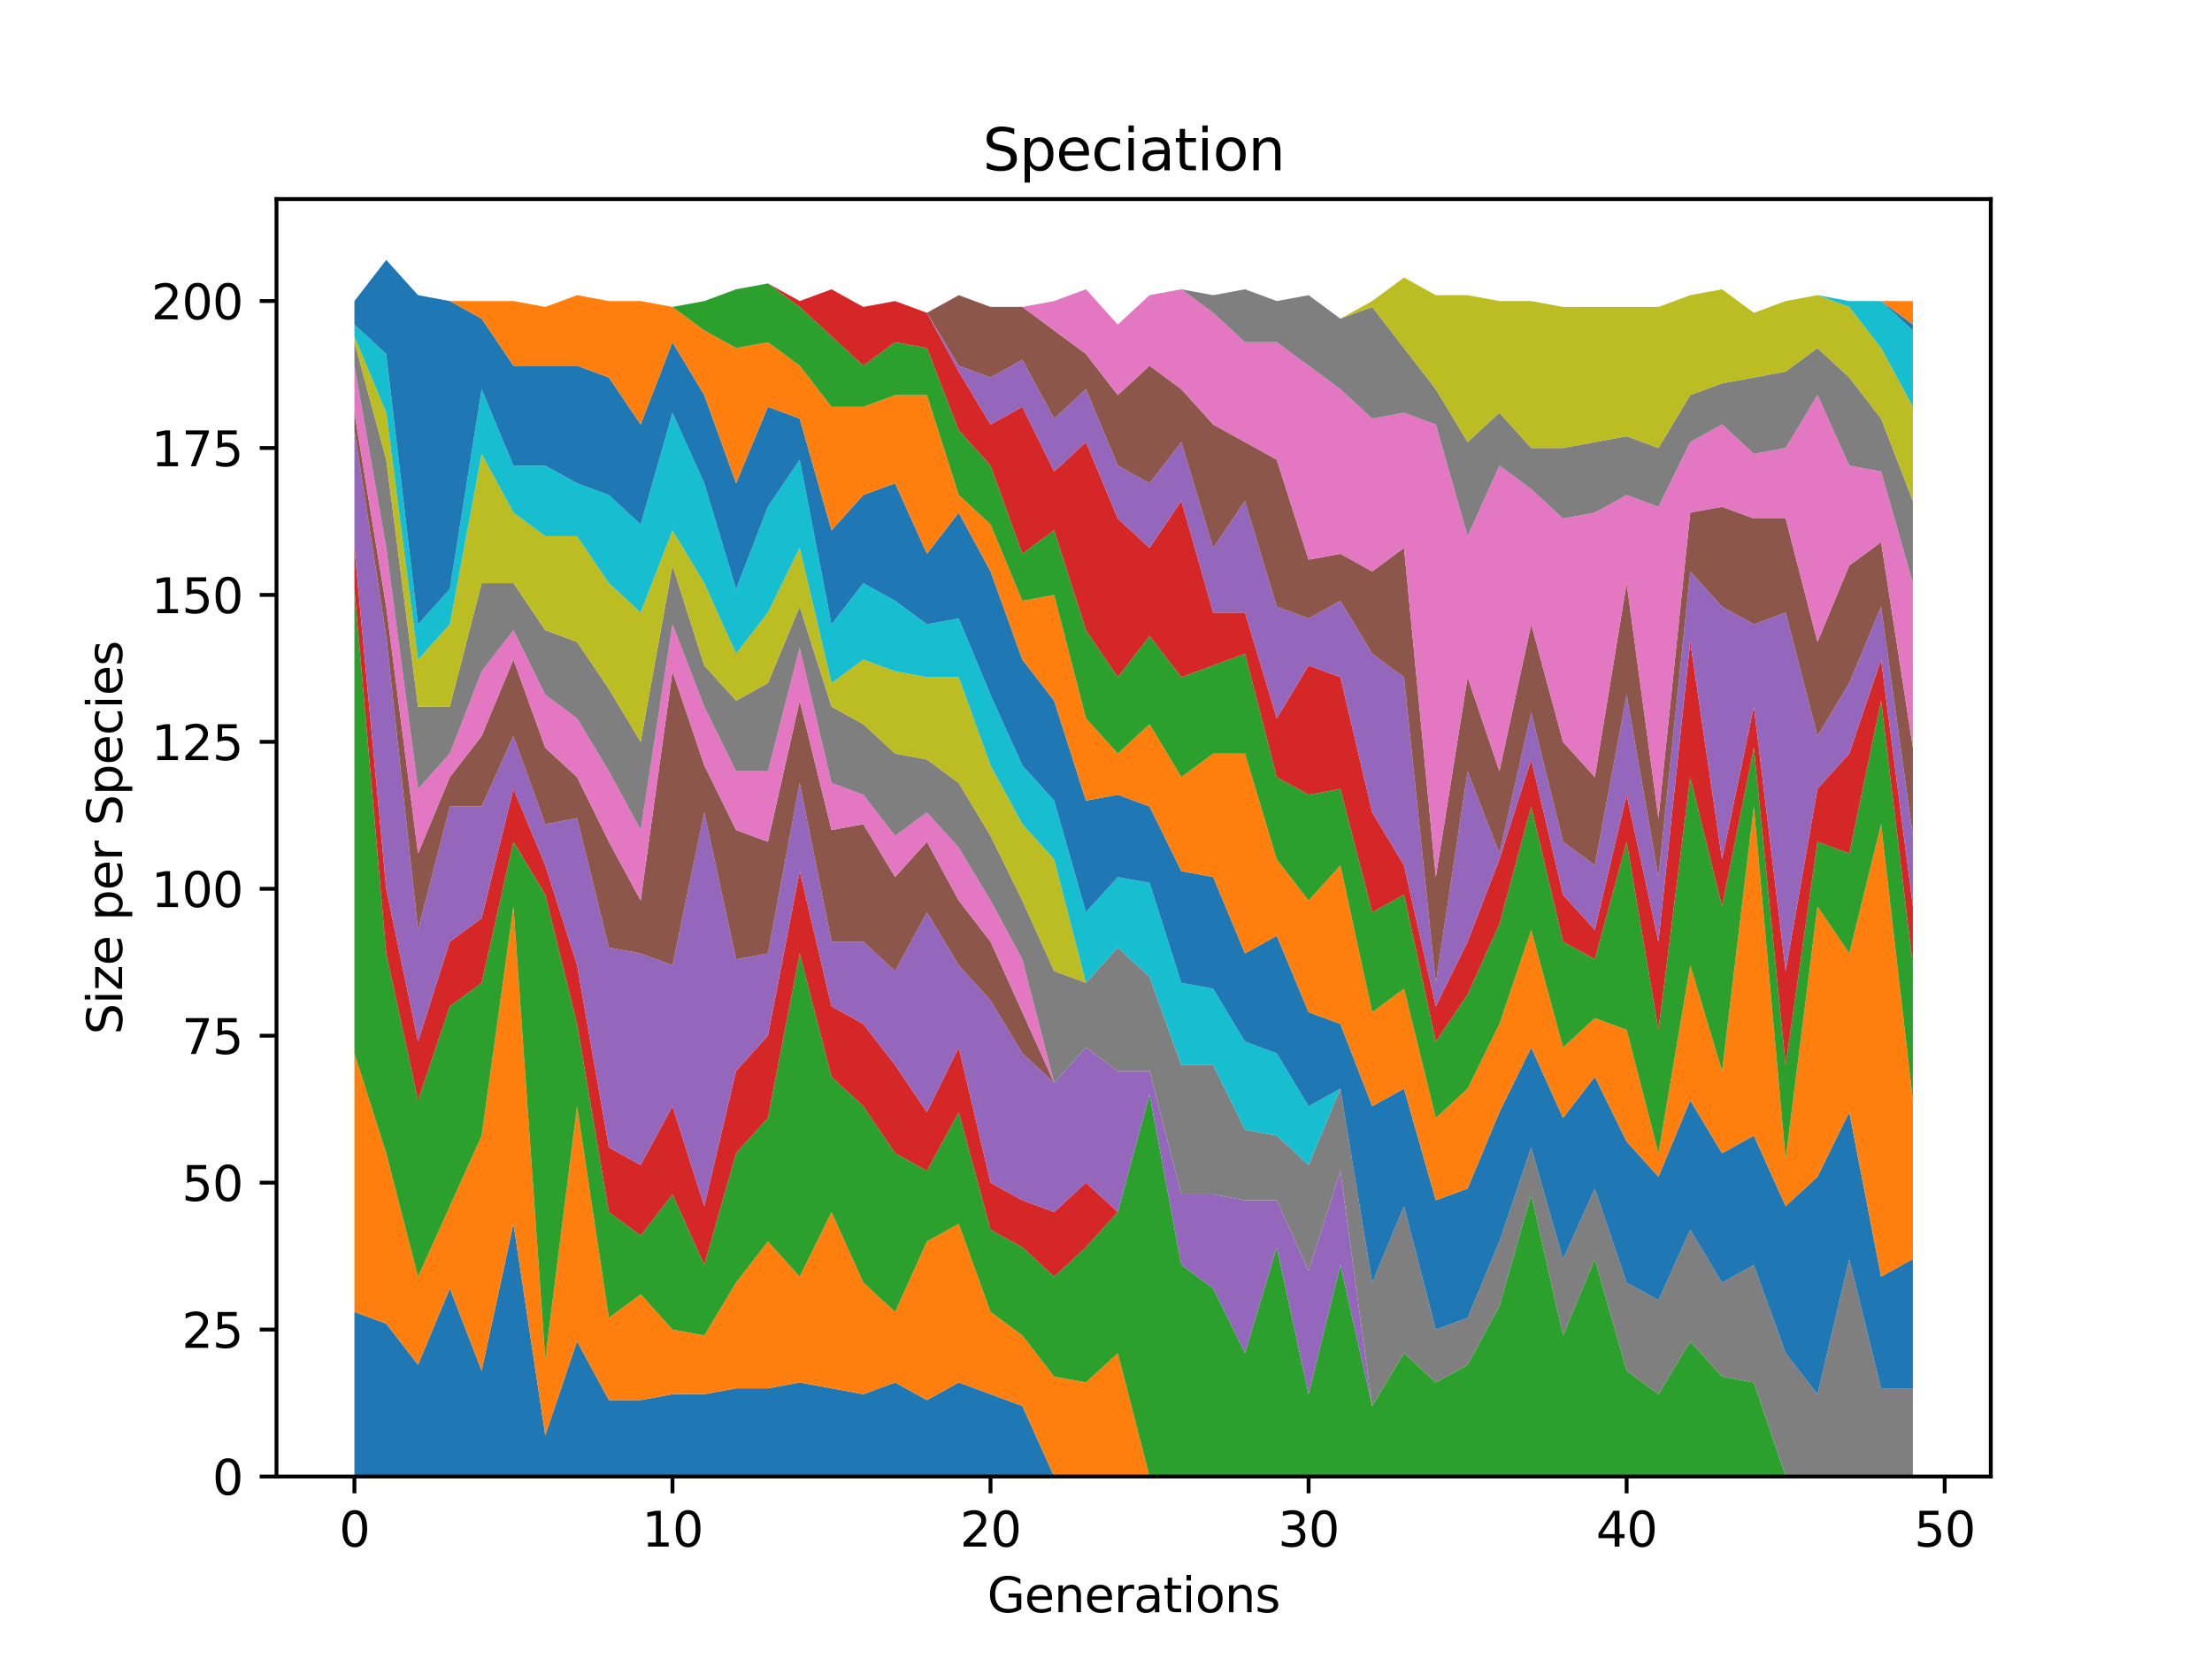 <?xml version="1.0" encoding="utf-8" standalone="no"?>
<!DOCTYPE svg PUBLIC "-//W3C//DTD SVG 1.1//EN"
  "http://www.w3.org/Graphics/SVG/1.1/DTD/svg11.dtd">
<svg xmlns:xlink="http://www.w3.org/1999/xlink" width="460.8pt" height="345.6pt" viewBox="0 0 460.8 345.6" xmlns="http://www.w3.org/2000/svg" version="1.1">
 <defs>
  <style type="text/css">*{stroke-linejoin: round; stroke-linecap: butt}</style>
 </defs>
 <g id="figure_1">
  <g id="patch_1">
   <path d="M 0 345.6 
L 460.8 345.6 
L 460.8 0 
L 0 0 
z
" style="fill: #ffffff"/>
  </g>
  <g id="axes_1">
   <g id="patch_2">
    <path d="M 57.6 307.584 
L 414.72 307.584 
L 414.72 41.472 
L 57.6 41.472 
z
" style="fill: #ffffff"/>
   </g>
   <g id="PolyCollection_1">
    <path d="M 73.833 273.302 
L 73.833 307.584 
L 80.458 307.584 
L 87.084 307.584 
L 93.71 307.584 
L 100.335 307.584 
L 106.961 307.584 
L 113.586 307.584 
L 120.212 307.584 
L 126.838 307.584 
L 133.463 307.584 
L 140.089 307.584 
L 146.714 307.584 
L 153.34 307.584 
L 159.966 307.584 
L 166.591 307.584 
L 173.217 307.584 
L 179.842 307.584 
L 186.468 307.584 
L 193.094 307.584 
L 199.719 307.584 
L 206.345 307.584 
L 212.97 307.584 
L 219.596 307.584 
L 226.222 307.584 
L 232.847 307.584 
L 239.473 307.584 
L 246.098 307.584 
L 252.724 307.584 
L 259.35 307.584 
L 265.975 307.584 
L 272.601 307.584 
L 279.226 307.584 
L 285.852 307.584 
L 292.478 307.584 
L 299.103 307.584 
L 305.729 307.584 
L 312.354 307.584 
L 318.98 307.584 
L 325.606 307.584 
L 332.231 307.584 
L 338.857 307.584 
L 345.482 307.584 
L 352.108 307.584 
L 358.734 307.584 
L 365.359 307.584 
L 371.985 307.584 
L 378.61 307.584 
L 385.236 307.584 
L 391.862 307.584 
L 398.487 307.584 
L 398.487 307.584 
L 398.487 307.584 
L 391.862 307.584 
L 385.236 307.584 
L 378.61 307.584 
L 371.985 307.584 
L 365.359 307.584 
L 358.734 307.584 
L 352.108 307.584 
L 345.482 307.584 
L 338.857 307.584 
L 332.231 307.584 
L 325.606 307.584 
L 318.98 307.584 
L 312.354 307.584 
L 305.729 307.584 
L 299.103 307.584 
L 292.478 307.584 
L 285.852 307.584 
L 279.226 307.584 
L 272.601 307.584 
L 265.975 307.584 
L 259.35 307.584 
L 252.724 307.584 
L 246.098 307.584 
L 239.473 307.584 
L 232.847 307.584 
L 226.222 307.584 
L 219.596 307.584 
L 212.97 292.892 
L 206.345 290.443 
L 199.719 287.994 
L 193.094 291.667 
L 186.468 287.994 
L 179.842 290.443 
L 173.217 289.219 
L 166.591 287.994 
L 159.966 289.219 
L 153.34 289.219 
L 146.714 290.443 
L 140.089 290.443 
L 133.463 291.667 
L 126.838 291.667 
L 120.212 279.424 
L 113.586 299.014 
L 106.961 254.937 
L 100.335 285.546 
L 93.71 268.405 
L 87.084 284.321 
L 80.458 275.751 
L 73.833 273.302 
z
" clip-path="url(#p4c731d3130)" style="fill: #1f77b4"/>
   </g>
   <g id="PolyCollection_2">
    <path d="M 73.833 219.431 
L 73.833 273.302 
L 80.458 275.751 
L 87.084 284.321 
L 93.71 268.405 
L 100.335 285.546 
L 106.961 254.937 
L 113.586 299.014 
L 120.212 279.424 
L 126.838 291.667 
L 133.463 291.667 
L 140.089 290.443 
L 146.714 290.443 
L 153.34 289.219 
L 159.966 289.219 
L 166.591 287.994 
L 173.217 289.219 
L 179.842 290.443 
L 186.468 287.994 
L 193.094 291.667 
L 199.719 287.994 
L 206.345 290.443 
L 212.97 292.892 
L 219.596 307.584 
L 226.222 307.584 
L 232.847 307.584 
L 239.473 307.584 
L 246.098 307.584 
L 252.724 307.584 
L 259.35 307.584 
L 265.975 307.584 
L 272.601 307.584 
L 279.226 307.584 
L 285.852 307.584 
L 292.478 307.584 
L 299.103 307.584 
L 305.729 307.584 
L 312.354 307.584 
L 318.98 307.584 
L 325.606 307.584 
L 332.231 307.584 
L 338.857 307.584 
L 345.482 307.584 
L 352.108 307.584 
L 358.734 307.584 
L 365.359 307.584 
L 371.985 307.584 
L 378.61 307.584 
L 385.236 307.584 
L 391.862 307.584 
L 398.487 307.584 
L 398.487 307.584 
L 398.487 307.584 
L 391.862 307.584 
L 385.236 307.584 
L 378.61 307.584 
L 371.985 307.584 
L 365.359 307.584 
L 358.734 307.584 
L 352.108 307.584 
L 345.482 307.584 
L 338.857 307.584 
L 332.231 307.584 
L 325.606 307.584 
L 318.98 307.584 
L 312.354 307.584 
L 305.729 307.584 
L 299.103 307.584 
L 292.478 307.584 
L 285.852 307.584 
L 279.226 307.584 
L 272.601 307.584 
L 265.975 307.584 
L 259.35 307.584 
L 252.724 307.584 
L 246.098 307.584 
L 239.473 307.584 
L 232.847 281.873 
L 226.222 287.994 
L 219.596 286.77 
L 212.97 278.2 
L 206.345 273.302 
L 199.719 254.937 
L 193.094 258.61 
L 186.468 273.302 
L 179.842 267.181 
L 173.217 252.488 
L 166.591 265.956 
L 159.966 258.61 
L 153.34 267.181 
L 146.714 278.2 
L 140.089 276.975 
L 133.463 269.629 
L 126.838 274.527 
L 120.212 230.45 
L 113.586 283.097 
L 106.961 188.822 
L 100.335 236.572 
L 93.71 251.264 
L 87.084 265.956 
L 80.458 240.245 
L 73.833 219.431 
z
" clip-path="url(#p4c731d3130)" style="fill: #ff7f0e"/>
   </g>
   <g id="PolyCollection_3">
    <path d="M 73.833 122.707 
L 73.833 219.431 
L 80.458 240.245 
L 87.084 265.956 
L 93.71 251.264 
L 100.335 236.572 
L 106.961 188.822 
L 113.586 283.097 
L 120.212 230.45 
L 126.838 274.527 
L 133.463 269.629 
L 140.089 276.975 
L 146.714 278.2 
L 153.34 267.181 
L 159.966 258.61 
L 166.591 265.956 
L 173.217 252.488 
L 179.842 267.181 
L 186.468 273.302 
L 193.094 258.61 
L 199.719 254.937 
L 206.345 273.302 
L 212.97 278.2 
L 219.596 286.77 
L 226.222 287.994 
L 232.847 281.873 
L 239.473 307.584 
L 246.098 307.584 
L 252.724 307.584 
L 259.35 307.584 
L 265.975 307.584 
L 272.601 307.584 
L 279.226 307.584 
L 285.852 307.584 
L 292.478 307.584 
L 299.103 307.584 
L 305.729 307.584 
L 312.354 307.584 
L 318.98 307.584 
L 325.606 307.584 
L 332.231 307.584 
L 338.857 307.584 
L 345.482 307.584 
L 352.108 307.584 
L 358.734 307.584 
L 365.359 307.584 
L 371.985 307.584 
L 378.61 307.584 
L 385.236 307.584 
L 391.862 307.584 
L 398.487 307.584 
L 398.487 307.584 
L 398.487 307.584 
L 391.862 307.584 
L 385.236 307.584 
L 378.61 307.584 
L 371.985 307.584 
L 365.359 287.994 
L 358.734 286.77 
L 352.108 279.424 
L 345.482 290.443 
L 338.857 285.546 
L 332.231 262.283 
L 325.606 278.2 
L 318.98 248.815 
L 312.354 272.078 
L 305.729 284.321 
L 299.103 287.994 
L 292.478 281.873 
L 285.852 292.892 
L 279.226 263.507 
L 272.601 290.443 
L 265.975 259.834 
L 259.35 281.873 
L 252.724 268.405 
L 246.098 263.507 
L 239.473 228.001 
L 232.847 252.488 
L 226.222 259.834 
L 219.596 265.956 
L 212.97 259.834 
L 206.345 256.161 
L 199.719 231.674 
L 193.094 243.918 
L 186.468 240.245 
L 179.842 230.45 
L 173.217 224.328 
L 166.591 198.617 
L 159.966 232.899 
L 153.34 240.245 
L 146.714 263.507 
L 140.089 248.815 
L 133.463 257.386 
L 126.838 252.488 
L 120.212 213.309 
L 113.586 186.374 
L 106.961 175.354 
L 100.335 204.739 
L 93.71 209.636 
L 87.084 229.226 
L 80.458 198.617 
L 73.833 122.707 
z
" clip-path="url(#p4c731d3130)" style="fill: #2ca02c"/>
   </g>
   <g id="PolyCollection_4">
    <path d="M 73.833 114.137 
L 73.833 122.707 
L 80.458 198.617 
L 87.084 229.226 
L 93.71 209.636 
L 100.335 204.739 
L 106.961 175.354 
L 113.586 186.374 
L 120.212 213.309 
L 126.838 252.488 
L 133.463 257.386 
L 140.089 248.815 
L 146.714 263.507 
L 153.34 240.245 
L 159.966 232.899 
L 166.591 198.617 
L 173.217 224.328 
L 179.842 230.45 
L 186.468 240.245 
L 193.094 243.918 
L 199.719 231.674 
L 206.345 256.161 
L 212.97 259.834 
L 219.596 265.956 
L 226.222 259.834 
L 232.847 252.488 
L 239.473 228.001 
L 246.098 263.507 
L 252.724 268.405 
L 259.35 281.873 
L 265.975 259.834 
L 272.601 290.443 
L 279.226 263.507 
L 285.852 292.892 
L 292.478 281.873 
L 299.103 287.994 
L 305.729 284.321 
L 312.354 272.078 
L 318.98 248.815 
L 325.606 278.2 
L 332.231 262.283 
L 338.857 285.546 
L 345.482 290.443 
L 352.108 279.424 
L 358.734 286.77 
L 365.359 287.994 
L 371.985 307.584 
L 378.61 307.584 
L 385.236 307.584 
L 391.862 307.584 
L 398.487 307.584 
L 398.487 307.584 
L 398.487 307.584 
L 391.862 307.584 
L 385.236 307.584 
L 378.61 307.584 
L 371.985 307.584 
L 365.359 287.994 
L 358.734 286.77 
L 352.108 279.424 
L 345.482 290.443 
L 338.857 285.546 
L 332.231 262.283 
L 325.606 278.2 
L 318.98 248.815 
L 312.354 272.078 
L 305.729 284.321 
L 299.103 287.994 
L 292.478 281.873 
L 285.852 292.892 
L 279.226 263.507 
L 272.601 290.443 
L 265.975 259.834 
L 259.35 281.873 
L 252.724 268.405 
L 246.098 263.507 
L 239.473 228.001 
L 232.847 252.488 
L 226.222 246.367 
L 219.596 252.488 
L 212.97 250.04 
L 206.345 246.367 
L 199.719 218.207 
L 193.094 231.674 
L 186.468 221.88 
L 179.842 213.309 
L 173.217 209.636 
L 166.591 181.476 
L 159.966 215.758 
L 153.34 223.104 
L 146.714 251.264 
L 140.089 230.45 
L 133.463 242.694 
L 126.838 239.021 
L 120.212 201.066 
L 113.586 180.252 
L 106.961 164.335 
L 100.335 191.271 
L 93.71 196.168 
L 87.084 216.982 
L 80.458 185.149 
L 73.833 114.137 
z
" clip-path="url(#p4c731d3130)" style="fill: #d62728"/>
   </g>
   <g id="PolyCollection_5">
    <path d="M 73.833 89.65 
L 73.833 114.137 
L 80.458 185.149 
L 87.084 216.982 
L 93.71 196.168 
L 100.335 191.271 
L 106.961 164.335 
L 113.586 180.252 
L 120.212 201.066 
L 126.838 239.021 
L 133.463 242.694 
L 140.089 230.45 
L 146.714 251.264 
L 153.34 223.104 
L 159.966 215.758 
L 166.591 181.476 
L 173.217 209.636 
L 179.842 213.309 
L 186.468 221.88 
L 193.094 231.674 
L 199.719 218.207 
L 206.345 246.367 
L 212.97 250.04 
L 219.596 252.488 
L 226.222 246.367 
L 232.847 252.488 
L 239.473 228.001 
L 246.098 263.507 
L 252.724 268.405 
L 259.35 281.873 
L 265.975 259.834 
L 272.601 290.443 
L 279.226 263.507 
L 285.852 292.892 
L 292.478 281.873 
L 299.103 287.994 
L 305.729 284.321 
L 312.354 272.078 
L 318.98 248.815 
L 325.606 278.2 
L 332.231 262.283 
L 338.857 285.546 
L 345.482 290.443 
L 352.108 279.424 
L 358.734 286.77 
L 365.359 287.994 
L 371.985 307.584 
L 378.61 307.584 
L 385.236 307.584 
L 391.862 307.584 
L 398.487 307.584 
L 398.487 307.584 
L 398.487 307.584 
L 391.862 307.584 
L 385.236 307.584 
L 378.61 307.584 
L 371.985 307.584 
L 365.359 287.994 
L 358.734 286.77 
L 352.108 279.424 
L 345.482 290.443 
L 338.857 285.546 
L 332.231 262.283 
L 325.606 278.2 
L 318.98 248.815 
L 312.354 272.078 
L 305.729 284.321 
L 299.103 287.994 
L 292.478 281.873 
L 285.852 292.892 
L 279.226 243.918 
L 272.601 264.732 
L 265.975 250.04 
L 259.35 250.04 
L 252.724 248.815 
L 246.098 248.815 
L 239.473 223.104 
L 232.847 223.104 
L 226.222 218.207 
L 219.596 225.553 
L 212.97 219.431 
L 206.345 208.412 
L 199.719 201.066 
L 193.094 190.047 
L 186.468 202.29 
L 179.842 196.168 
L 173.217 196.168 
L 166.591 163.111 
L 159.966 198.617 
L 153.34 199.841 
L 146.714 169.233 
L 140.089 201.066 
L 133.463 198.617 
L 126.838 197.393 
L 120.212 170.457 
L 113.586 171.681 
L 106.961 153.316 
L 100.335 168.008 
L 93.71 168.008 
L 87.084 193.72 
L 80.458 132.502 
L 73.833 89.65 
z
" clip-path="url(#p4c731d3130)" style="fill: #9467bd"/>
   </g>
   <g id="PolyCollection_6">
    <path d="M 73.833 85.977 
L 73.833 89.65 
L 80.458 132.502 
L 87.084 193.72 
L 93.71 168.008 
L 100.335 168.008 
L 106.961 153.316 
L 113.586 171.681 
L 120.212 170.457 
L 126.838 197.393 
L 133.463 198.617 
L 140.089 201.066 
L 146.714 169.233 
L 153.34 199.841 
L 159.966 198.617 
L 166.591 163.111 
L 173.217 196.168 
L 179.842 196.168 
L 186.468 202.29 
L 193.094 190.047 
L 199.719 201.066 
L 206.345 208.412 
L 212.97 219.431 
L 219.596 225.553 
L 226.222 218.207 
L 232.847 223.104 
L 239.473 223.104 
L 246.098 248.815 
L 252.724 248.815 
L 259.35 250.04 
L 265.975 250.04 
L 272.601 264.732 
L 279.226 243.918 
L 285.852 292.892 
L 292.478 281.873 
L 299.103 287.994 
L 305.729 284.321 
L 312.354 272.078 
L 318.98 248.815 
L 325.606 278.2 
L 332.231 262.283 
L 338.857 285.546 
L 345.482 290.443 
L 352.108 279.424 
L 358.734 286.77 
L 365.359 287.994 
L 371.985 307.584 
L 378.61 307.584 
L 385.236 307.584 
L 391.862 307.584 
L 398.487 307.584 
L 398.487 307.584 
L 398.487 307.584 
L 391.862 307.584 
L 385.236 307.584 
L 378.61 307.584 
L 371.985 307.584 
L 365.359 287.994 
L 358.734 286.77 
L 352.108 279.424 
L 345.482 290.443 
L 338.857 285.546 
L 332.231 262.283 
L 325.606 278.2 
L 318.98 248.815 
L 312.354 272.078 
L 305.729 284.321 
L 299.103 287.994 
L 292.478 281.873 
L 285.852 292.892 
L 279.226 243.918 
L 272.601 264.732 
L 265.975 250.04 
L 259.35 250.04 
L 252.724 248.815 
L 246.098 248.815 
L 239.473 223.104 
L 232.847 223.104 
L 226.222 218.207 
L 219.596 225.553 
L 212.97 210.861 
L 206.345 196.168 
L 199.719 187.598 
L 193.094 175.354 
L 186.468 182.701 
L 179.842 171.681 
L 173.217 172.906 
L 166.591 145.97 
L 159.966 175.354 
L 153.34 172.906 
L 146.714 159.438 
L 140.089 139.848 
L 133.463 187.598 
L 126.838 175.354 
L 120.212 161.887 
L 113.586 155.765 
L 106.961 137.4 
L 100.335 153.316 
L 93.71 161.887 
L 87.084 177.803 
L 80.458 126.381 
L 73.833 85.977 
z
" clip-path="url(#p4c731d3130)" style="fill: #8c564b"/>
   </g>
   <g id="PolyCollection_7">
    <path d="M 73.833 76.182 
L 73.833 85.977 
L 80.458 126.381 
L 87.084 177.803 
L 93.71 161.887 
L 100.335 153.316 
L 106.961 137.4 
L 113.586 155.765 
L 120.212 161.887 
L 126.838 175.354 
L 133.463 187.598 
L 140.089 139.848 
L 146.714 159.438 
L 153.34 172.906 
L 159.966 175.354 
L 166.591 145.97 
L 173.217 172.906 
L 179.842 171.681 
L 186.468 182.701 
L 193.094 175.354 
L 199.719 187.598 
L 206.345 196.168 
L 212.97 210.861 
L 219.596 225.553 
L 226.222 218.207 
L 232.847 223.104 
L 239.473 223.104 
L 246.098 248.815 
L 252.724 248.815 
L 259.35 250.04 
L 265.975 250.04 
L 272.601 264.732 
L 279.226 243.918 
L 285.852 292.892 
L 292.478 281.873 
L 299.103 287.994 
L 305.729 284.321 
L 312.354 272.078 
L 318.98 248.815 
L 325.606 278.2 
L 332.231 262.283 
L 338.857 285.546 
L 345.482 290.443 
L 352.108 279.424 
L 358.734 286.77 
L 365.359 287.994 
L 371.985 307.584 
L 378.61 307.584 
L 385.236 307.584 
L 391.862 307.584 
L 398.487 307.584 
L 398.487 307.584 
L 398.487 307.584 
L 391.862 307.584 
L 385.236 307.584 
L 378.61 307.584 
L 371.985 307.584 
L 365.359 287.994 
L 358.734 286.77 
L 352.108 279.424 
L 345.482 290.443 
L 338.857 285.546 
L 332.231 262.283 
L 325.606 278.2 
L 318.98 248.815 
L 312.354 272.078 
L 305.729 284.321 
L 299.103 287.994 
L 292.478 281.873 
L 285.852 292.892 
L 279.226 243.918 
L 272.601 264.732 
L 265.975 250.04 
L 259.35 250.04 
L 252.724 248.815 
L 246.098 248.815 
L 239.473 223.104 
L 232.847 223.104 
L 226.222 218.207 
L 219.596 225.553 
L 212.97 199.841 
L 206.345 187.598 
L 199.719 176.579 
L 193.094 169.233 
L 186.468 174.13 
L 179.842 165.56 
L 173.217 163.111 
L 166.591 134.951 
L 159.966 160.662 
L 153.34 160.662 
L 146.714 147.194 
L 140.089 130.054 
L 133.463 172.906 
L 126.838 160.662 
L 120.212 149.643 
L 113.586 144.746 
L 106.961 131.278 
L 100.335 139.848 
L 93.71 156.989 
L 87.084 164.335 
L 80.458 114.137 
L 73.833 76.182 
z
" clip-path="url(#p4c731d3130)" style="fill: #e377c2"/>
   </g>
   <g id="PolyCollection_8">
    <path d="M 73.833 71.285 
L 73.833 76.182 
L 80.458 114.137 
L 87.084 164.335 
L 93.71 156.989 
L 100.335 139.848 
L 106.961 131.278 
L 113.586 144.746 
L 120.212 149.643 
L 126.838 160.662 
L 133.463 172.906 
L 140.089 130.054 
L 146.714 147.194 
L 153.34 160.662 
L 159.966 160.662 
L 166.591 134.951 
L 173.217 163.111 
L 179.842 165.56 
L 186.468 174.13 
L 193.094 169.233 
L 199.719 176.579 
L 206.345 187.598 
L 212.97 199.841 
L 219.596 225.553 
L 226.222 218.207 
L 232.847 223.104 
L 239.473 223.104 
L 246.098 248.815 
L 252.724 248.815 
L 259.35 250.04 
L 265.975 250.04 
L 272.601 264.732 
L 279.226 243.918 
L 285.852 292.892 
L 292.478 281.873 
L 299.103 287.994 
L 305.729 284.321 
L 312.354 272.078 
L 318.98 248.815 
L 325.606 278.2 
L 332.231 262.283 
L 338.857 285.546 
L 345.482 290.443 
L 352.108 279.424 
L 358.734 286.77 
L 365.359 287.994 
L 371.985 307.584 
L 378.61 307.584 
L 385.236 307.584 
L 391.862 307.584 
L 398.487 307.584 
L 398.487 289.219 
L 398.487 289.219 
L 391.862 289.219 
L 385.236 262.283 
L 378.61 290.443 
L 371.985 281.873 
L 365.359 263.507 
L 358.734 267.181 
L 352.108 256.161 
L 345.482 270.854 
L 338.857 267.181 
L 332.231 247.591 
L 325.606 262.283 
L 318.98 239.021 
L 312.354 258.61 
L 305.729 274.527 
L 299.103 276.975 
L 292.478 251.264 
L 285.852 267.181 
L 279.226 226.777 
L 272.601 242.694 
L 265.975 236.572 
L 259.35 235.347 
L 252.724 221.88 
L 246.098 221.88 
L 239.473 203.514 
L 232.847 197.393 
L 226.222 204.739 
L 219.596 202.29 
L 212.97 187.598 
L 206.345 174.13 
L 199.719 163.111 
L 193.094 158.214 
L 186.468 156.989 
L 179.842 150.867 
L 173.217 147.194 
L 166.591 126.381 
L 159.966 142.297 
L 153.34 145.97 
L 146.714 138.624 
L 140.089 117.81 
L 133.463 154.541 
L 126.838 143.521 
L 120.212 133.727 
L 113.586 131.278 
L 106.961 121.483 
L 100.335 121.483 
L 93.71 147.194 
L 87.084 147.194 
L 80.458 95.772 
L 73.833 71.285 
z
" clip-path="url(#p4c731d3130)" style="fill: #7f7f7f"/>
   </g>
   <g id="PolyCollection_9">
    <path d="M 73.833 70.061 
L 73.833 71.285 
L 80.458 95.772 
L 87.084 147.194 
L 93.71 147.194 
L 100.335 121.483 
L 106.961 121.483 
L 113.586 131.278 
L 120.212 133.727 
L 126.838 143.521 
L 133.463 154.541 
L 140.089 117.81 
L 146.714 138.624 
L 153.34 145.97 
L 159.966 142.297 
L 166.591 126.381 
L 173.217 147.194 
L 179.842 150.867 
L 186.468 156.989 
L 193.094 158.214 
L 199.719 163.111 
L 206.345 174.13 
L 212.97 187.598 
L 219.596 202.29 
L 226.222 204.739 
L 232.847 197.393 
L 239.473 203.514 
L 246.098 221.88 
L 252.724 221.88 
L 259.35 235.347 
L 265.975 236.572 
L 272.601 242.694 
L 279.226 226.777 
L 285.852 267.181 
L 292.478 251.264 
L 299.103 276.975 
L 305.729 274.527 
L 312.354 258.61 
L 318.98 239.021 
L 325.606 262.283 
L 332.231 247.591 
L 338.857 267.181 
L 345.482 270.854 
L 352.108 256.161 
L 358.734 267.181 
L 365.359 263.507 
L 371.985 281.873 
L 378.61 290.443 
L 385.236 262.283 
L 391.862 289.219 
L 398.487 289.219 
L 398.487 289.219 
L 398.487 289.219 
L 391.862 289.219 
L 385.236 262.283 
L 378.61 290.443 
L 371.985 281.873 
L 365.359 263.507 
L 358.734 267.181 
L 352.108 256.161 
L 345.482 270.854 
L 338.857 267.181 
L 332.231 247.591 
L 325.606 262.283 
L 318.98 239.021 
L 312.354 258.61 
L 305.729 274.527 
L 299.103 276.975 
L 292.478 251.264 
L 285.852 267.181 
L 279.226 226.777 
L 272.601 242.694 
L 265.975 236.572 
L 259.35 235.347 
L 252.724 221.88 
L 246.098 221.88 
L 239.473 203.514 
L 232.847 197.393 
L 226.222 204.739 
L 219.596 179.027 
L 212.97 171.681 
L 206.345 159.438 
L 199.719 141.073 
L 193.094 141.073 
L 186.468 139.848 
L 179.842 137.4 
L 173.217 142.297 
L 166.591 114.137 
L 159.966 127.605 
L 153.34 136.175 
L 146.714 121.483 
L 140.089 110.464 
L 133.463 127.605 
L 126.838 121.483 
L 120.212 111.688 
L 113.586 111.688 
L 106.961 106.791 
L 100.335 94.547 
L 93.71 130.054 
L 87.084 137.4 
L 80.458 85.977 
L 73.833 70.061 
z
" clip-path="url(#p4c731d3130)" style="fill: #bcbd22"/>
   </g>
   <g id="PolyCollection_10">
    <path d="M 73.833 67.612 
L 73.833 70.061 
L 80.458 85.977 
L 87.084 137.4 
L 93.71 130.054 
L 100.335 94.547 
L 106.961 106.791 
L 113.586 111.688 
L 120.212 111.688 
L 126.838 121.483 
L 133.463 127.605 
L 140.089 110.464 
L 146.714 121.483 
L 153.34 136.175 
L 159.966 127.605 
L 166.591 114.137 
L 173.217 142.297 
L 179.842 137.4 
L 186.468 139.848 
L 193.094 141.073 
L 199.719 141.073 
L 206.345 159.438 
L 212.97 171.681 
L 219.596 179.027 
L 226.222 204.739 
L 232.847 197.393 
L 239.473 203.514 
L 246.098 221.88 
L 252.724 221.88 
L 259.35 235.347 
L 265.975 236.572 
L 272.601 242.694 
L 279.226 226.777 
L 285.852 267.181 
L 292.478 251.264 
L 299.103 276.975 
L 305.729 274.527 
L 312.354 258.61 
L 318.98 239.021 
L 325.606 262.283 
L 332.231 247.591 
L 338.857 267.181 
L 345.482 270.854 
L 352.108 256.161 
L 358.734 267.181 
L 365.359 263.507 
L 371.985 281.873 
L 378.61 290.443 
L 385.236 262.283 
L 391.862 289.219 
L 398.487 289.219 
L 398.487 289.219 
L 398.487 289.219 
L 391.862 289.219 
L 385.236 262.283 
L 378.61 290.443 
L 371.985 281.873 
L 365.359 263.507 
L 358.734 267.181 
L 352.108 256.161 
L 345.482 270.854 
L 338.857 267.181 
L 332.231 247.591 
L 325.606 262.283 
L 318.98 239.021 
L 312.354 258.61 
L 305.729 274.527 
L 299.103 276.975 
L 292.478 251.264 
L 285.852 267.181 
L 279.226 226.777 
L 272.601 230.45 
L 265.975 219.431 
L 259.35 216.982 
L 252.724 205.963 
L 246.098 204.739 
L 239.473 183.925 
L 232.847 182.701 
L 226.222 190.047 
L 219.596 166.784 
L 212.97 159.438 
L 206.345 144.746 
L 199.719 128.829 
L 193.094 130.054 
L 186.468 125.156 
L 179.842 121.483 
L 173.217 130.054 
L 166.591 95.772 
L 159.966 105.567 
L 153.34 122.707 
L 146.714 100.669 
L 140.089 85.977 
L 133.463 109.24 
L 126.838 103.118 
L 120.212 100.669 
L 113.586 96.996 
L 106.961 96.996 
L 100.335 81.08 
L 93.71 122.707 
L 87.084 130.054 
L 80.458 73.734 
L 73.833 67.612 
z
" clip-path="url(#p4c731d3130)" style="fill: #17becf"/>
   </g>
   <g id="PolyCollection_11">
    <path d="M 73.833 62.714 
L 73.833 67.612 
L 80.458 73.734 
L 87.084 130.054 
L 93.71 122.707 
L 100.335 81.08 
L 106.961 96.996 
L 113.586 96.996 
L 120.212 100.669 
L 126.838 103.118 
L 133.463 109.24 
L 140.089 85.977 
L 146.714 100.669 
L 153.34 122.707 
L 159.966 105.567 
L 166.591 95.772 
L 173.217 130.054 
L 179.842 121.483 
L 186.468 125.156 
L 193.094 130.054 
L 199.719 128.829 
L 206.345 144.746 
L 212.97 159.438 
L 219.596 166.784 
L 226.222 190.047 
L 232.847 182.701 
L 239.473 183.925 
L 246.098 204.739 
L 252.724 205.963 
L 259.35 216.982 
L 265.975 219.431 
L 272.601 230.45 
L 279.226 226.777 
L 285.852 267.181 
L 292.478 251.264 
L 299.103 276.975 
L 305.729 274.527 
L 312.354 258.61 
L 318.98 239.021 
L 325.606 262.283 
L 332.231 247.591 
L 338.857 267.181 
L 345.482 270.854 
L 352.108 256.161 
L 358.734 267.181 
L 365.359 263.507 
L 371.985 281.873 
L 378.61 290.443 
L 385.236 262.283 
L 391.862 289.219 
L 398.487 289.219 
L 398.487 262.283 
L 398.487 262.283 
L 391.862 265.956 
L 385.236 231.674 
L 378.61 245.142 
L 371.985 251.264 
L 365.359 236.572 
L 358.734 240.245 
L 352.108 229.226 
L 345.482 245.142 
L 338.857 237.796 
L 332.231 224.328 
L 325.606 232.899 
L 318.98 218.207 
L 312.354 231.674 
L 305.729 247.591 
L 299.103 250.04 
L 292.478 226.777 
L 285.852 230.45 
L 279.226 213.309 
L 272.601 210.861 
L 265.975 194.944 
L 259.35 198.617 
L 252.724 182.701 
L 246.098 181.476 
L 239.473 168.008 
L 232.847 165.56 
L 226.222 166.784 
L 219.596 145.97 
L 212.97 137.4 
L 206.345 119.034 
L 199.719 106.791 
L 193.094 115.361 
L 186.468 100.669 
L 179.842 103.118 
L 173.217 110.464 
L 166.591 87.201 
L 159.966 84.753 
L 153.34 100.669 
L 146.714 82.304 
L 140.089 71.285 
L 133.463 88.426 
L 126.838 78.631 
L 120.212 76.182 
L 113.586 76.182 
L 106.961 76.182 
L 100.335 66.387 
L 93.71 62.714 
L 87.084 61.49 
L 80.458 54.144 
L 73.833 62.714 
z
" clip-path="url(#p4c731d3130)" style="fill: #1f77b4"/>
   </g>
   <g id="PolyCollection_12">
    <path d="M 73.833 62.714 
L 73.833 62.714 
L 80.458 54.144 
L 87.084 61.49 
L 93.71 62.714 
L 100.335 66.387 
L 106.961 76.182 
L 113.586 76.182 
L 120.212 76.182 
L 126.838 78.631 
L 133.463 88.426 
L 140.089 71.285 
L 146.714 82.304 
L 153.34 100.669 
L 159.966 84.753 
L 166.591 87.201 
L 173.217 110.464 
L 179.842 103.118 
L 186.468 100.669 
L 193.094 115.361 
L 199.719 106.791 
L 206.345 119.034 
L 212.97 137.4 
L 219.596 145.97 
L 226.222 166.784 
L 232.847 165.56 
L 239.473 168.008 
L 246.098 181.476 
L 252.724 182.701 
L 259.35 198.617 
L 265.975 194.944 
L 272.601 210.861 
L 279.226 213.309 
L 285.852 230.45 
L 292.478 226.777 
L 299.103 250.04 
L 305.729 247.591 
L 312.354 231.674 
L 318.98 218.207 
L 325.606 232.899 
L 332.231 224.328 
L 338.857 237.796 
L 345.482 245.142 
L 352.108 229.226 
L 358.734 240.245 
L 365.359 236.572 
L 371.985 251.264 
L 378.61 245.142 
L 385.236 231.674 
L 391.862 265.956 
L 398.487 262.283 
L 398.487 229.226 
L 398.487 229.226 
L 391.862 171.681 
L 385.236 198.617 
L 378.61 188.822 
L 371.985 241.469 
L 365.359 168.008 
L 358.734 223.104 
L 352.108 201.066 
L 345.482 240.245 
L 338.857 214.534 
L 332.231 212.085 
L 325.606 218.207 
L 318.98 193.72 
L 312.354 213.309 
L 305.729 226.777 
L 299.103 232.899 
L 292.478 205.963 
L 285.852 210.861 
L 279.226 180.252 
L 272.601 187.598 
L 265.975 179.027 
L 259.35 156.989 
L 252.724 156.989 
L 246.098 161.887 
L 239.473 150.867 
L 232.847 156.989 
L 226.222 149.643 
L 219.596 123.932 
L 212.97 125.156 
L 206.345 109.24 
L 199.719 103.118 
L 193.094 82.304 
L 186.468 82.304 
L 179.842 84.753 
L 173.217 84.753 
L 166.591 76.182 
L 159.966 71.285 
L 153.34 72.509 
L 146.714 68.836 
L 140.089 63.939 
L 133.463 62.714 
L 126.838 62.714 
L 120.212 61.49 
L 113.586 63.939 
L 106.961 62.714 
L 100.335 62.714 
L 93.71 62.714 
L 87.084 61.49 
L 80.458 54.144 
L 73.833 62.714 
z
" clip-path="url(#p4c731d3130)" style="fill: #ff7f0e"/>
   </g>
   <g id="PolyCollection_13">
    <path d="M 73.833 62.714 
L 73.833 62.714 
L 80.458 54.144 
L 87.084 61.49 
L 93.71 62.714 
L 100.335 62.714 
L 106.961 62.714 
L 113.586 63.939 
L 120.212 61.49 
L 126.838 62.714 
L 133.463 62.714 
L 140.089 63.939 
L 146.714 68.836 
L 153.34 72.509 
L 159.966 71.285 
L 166.591 76.182 
L 173.217 84.753 
L 179.842 84.753 
L 186.468 82.304 
L 193.094 82.304 
L 199.719 103.118 
L 206.345 109.24 
L 212.97 125.156 
L 219.596 123.932 
L 226.222 149.643 
L 232.847 156.989 
L 239.473 150.867 
L 246.098 161.887 
L 252.724 156.989 
L 259.35 156.989 
L 265.975 179.027 
L 272.601 187.598 
L 279.226 180.252 
L 285.852 210.861 
L 292.478 205.963 
L 299.103 232.899 
L 305.729 226.777 
L 312.354 213.309 
L 318.98 193.72 
L 325.606 218.207 
L 332.231 212.085 
L 338.857 214.534 
L 345.482 240.245 
L 352.108 201.066 
L 358.734 223.104 
L 365.359 168.008 
L 371.985 241.469 
L 378.61 188.822 
L 385.236 198.617 
L 391.862 171.681 
L 398.487 229.226 
L 398.487 201.066 
L 398.487 201.066 
L 391.862 145.97 
L 385.236 177.803 
L 378.61 175.354 
L 371.985 221.88 
L 365.359 155.765 
L 358.734 188.822 
L 352.108 161.887 
L 345.482 214.534 
L 338.857 175.354 
L 332.231 199.841 
L 325.606 196.168 
L 318.98 168.008 
L 312.354 192.495 
L 305.729 207.187 
L 299.103 216.982 
L 292.478 186.374 
L 285.852 190.047 
L 279.226 164.335 
L 272.601 165.56 
L 265.975 161.887 
L 259.35 136.175 
L 252.724 138.624 
L 246.098 141.073 
L 239.473 132.502 
L 232.847 141.073 
L 226.222 131.278 
L 219.596 110.464 
L 212.97 115.361 
L 206.345 96.996 
L 199.719 89.65 
L 193.094 72.509 
L 186.468 71.285 
L 179.842 76.182 
L 173.217 70.061 
L 166.591 63.939 
L 159.966 59.041 
L 153.34 60.266 
L 146.714 62.714 
L 140.089 63.939 
L 133.463 62.714 
L 126.838 62.714 
L 120.212 61.49 
L 113.586 63.939 
L 106.961 62.714 
L 100.335 62.714 
L 93.71 62.714 
L 87.084 61.49 
L 80.458 54.144 
L 73.833 62.714 
z
" clip-path="url(#p4c731d3130)" style="fill: #2ca02c"/>
   </g>
   <g id="PolyCollection_14">
    <path d="M 73.833 62.714 
L 73.833 62.714 
L 80.458 54.144 
L 87.084 61.49 
L 93.71 62.714 
L 100.335 62.714 
L 106.961 62.714 
L 113.586 63.939 
L 120.212 61.49 
L 126.838 62.714 
L 133.463 62.714 
L 140.089 63.939 
L 146.714 62.714 
L 153.34 60.266 
L 159.966 59.041 
L 166.591 63.939 
L 173.217 70.061 
L 179.842 76.182 
L 186.468 71.285 
L 193.094 72.509 
L 199.719 89.65 
L 206.345 96.996 
L 212.97 115.361 
L 219.596 110.464 
L 226.222 131.278 
L 232.847 141.073 
L 239.473 132.502 
L 246.098 141.073 
L 252.724 138.624 
L 259.35 136.175 
L 265.975 161.887 
L 272.601 165.56 
L 279.226 164.335 
L 285.852 190.047 
L 292.478 186.374 
L 299.103 216.982 
L 305.729 207.187 
L 312.354 192.495 
L 318.98 168.008 
L 325.606 196.168 
L 332.231 199.841 
L 338.857 175.354 
L 345.482 214.534 
L 352.108 161.887 
L 358.734 188.822 
L 365.359 155.765 
L 371.985 221.88 
L 378.61 175.354 
L 385.236 177.803 
L 391.862 145.97 
L 398.487 201.066 
L 398.487 188.822 
L 398.487 188.822 
L 391.862 137.4 
L 385.236 156.989 
L 378.61 164.335 
L 371.985 202.29 
L 365.359 147.194 
L 358.734 179.027 
L 352.108 133.727 
L 345.482 196.168 
L 338.857 165.56 
L 332.231 193.72 
L 325.606 186.374 
L 318.98 158.214 
L 312.354 179.027 
L 305.729 196.168 
L 299.103 209.636 
L 292.478 180.252 
L 285.852 169.233 
L 279.226 141.073 
L 272.601 138.624 
L 265.975 149.643 
L 259.35 127.605 
L 252.724 127.605 
L 246.098 104.342 
L 239.473 114.137 
L 232.847 108.015 
L 226.222 92.099 
L 219.596 98.221 
L 212.97 84.753 
L 206.345 88.426 
L 199.719 77.407 
L 193.094 65.163 
L 186.468 62.714 
L 179.842 63.939 
L 173.217 60.266 
L 166.591 62.714 
L 159.966 59.041 
L 153.34 60.266 
L 146.714 62.714 
L 140.089 63.939 
L 133.463 62.714 
L 126.838 62.714 
L 120.212 61.49 
L 113.586 63.939 
L 106.961 62.714 
L 100.335 62.714 
L 93.71 62.714 
L 87.084 61.49 
L 80.458 54.144 
L 73.833 62.714 
z
" clip-path="url(#p4c731d3130)" style="fill: #d62728"/>
   </g>
   <g id="PolyCollection_15">
    <path d="M 73.833 62.714 
L 73.833 62.714 
L 80.458 54.144 
L 87.084 61.49 
L 93.71 62.714 
L 100.335 62.714 
L 106.961 62.714 
L 113.586 63.939 
L 120.212 61.49 
L 126.838 62.714 
L 133.463 62.714 
L 140.089 63.939 
L 146.714 62.714 
L 153.34 60.266 
L 159.966 59.041 
L 166.591 62.714 
L 173.217 60.266 
L 179.842 63.939 
L 186.468 62.714 
L 193.094 65.163 
L 199.719 77.407 
L 206.345 88.426 
L 212.97 84.753 
L 219.596 98.221 
L 226.222 92.099 
L 232.847 108.015 
L 239.473 114.137 
L 246.098 104.342 
L 252.724 127.605 
L 259.35 127.605 
L 265.975 149.643 
L 272.601 138.624 
L 279.226 141.073 
L 285.852 169.233 
L 292.478 180.252 
L 299.103 209.636 
L 305.729 196.168 
L 312.354 179.027 
L 318.98 158.214 
L 325.606 186.374 
L 332.231 193.72 
L 338.857 165.56 
L 345.482 196.168 
L 352.108 133.727 
L 358.734 179.027 
L 365.359 147.194 
L 371.985 202.29 
L 378.61 164.335 
L 385.236 156.989 
L 391.862 137.4 
L 398.487 188.822 
L 398.487 174.13 
L 398.487 174.13 
L 391.862 126.381 
L 385.236 142.297 
L 378.61 153.316 
L 371.985 127.605 
L 365.359 130.054 
L 358.734 126.381 
L 352.108 119.034 
L 345.482 182.701 
L 338.857 144.746 
L 332.231 180.252 
L 325.606 175.354 
L 318.98 148.419 
L 312.354 177.803 
L 305.729 160.662 
L 299.103 204.739 
L 292.478 141.073 
L 285.852 136.175 
L 279.226 125.156 
L 272.601 128.829 
L 265.975 126.381 
L 259.35 104.342 
L 252.724 114.137 
L 246.098 92.099 
L 239.473 100.669 
L 232.847 96.996 
L 226.222 81.08 
L 219.596 87.201 
L 212.97 74.958 
L 206.345 78.631 
L 199.719 76.182 
L 193.094 65.163 
L 186.468 62.714 
L 179.842 63.939 
L 173.217 60.266 
L 166.591 62.714 
L 159.966 59.041 
L 153.34 60.266 
L 146.714 62.714 
L 140.089 63.939 
L 133.463 62.714 
L 126.838 62.714 
L 120.212 61.49 
L 113.586 63.939 
L 106.961 62.714 
L 100.335 62.714 
L 93.71 62.714 
L 87.084 61.49 
L 80.458 54.144 
L 73.833 62.714 
z
" clip-path="url(#p4c731d3130)" style="fill: #9467bd"/>
   </g>
   <g id="PolyCollection_16">
    <path d="M 73.833 62.714 
L 73.833 62.714 
L 80.458 54.144 
L 87.084 61.49 
L 93.71 62.714 
L 100.335 62.714 
L 106.961 62.714 
L 113.586 63.939 
L 120.212 61.49 
L 126.838 62.714 
L 133.463 62.714 
L 140.089 63.939 
L 146.714 62.714 
L 153.34 60.266 
L 159.966 59.041 
L 166.591 62.714 
L 173.217 60.266 
L 179.842 63.939 
L 186.468 62.714 
L 193.094 65.163 
L 199.719 76.182 
L 206.345 78.631 
L 212.97 74.958 
L 219.596 87.201 
L 226.222 81.08 
L 232.847 96.996 
L 239.473 100.669 
L 246.098 92.099 
L 252.724 114.137 
L 259.35 104.342 
L 265.975 126.381 
L 272.601 128.829 
L 279.226 125.156 
L 285.852 136.175 
L 292.478 141.073 
L 299.103 204.739 
L 305.729 160.662 
L 312.354 177.803 
L 318.98 148.419 
L 325.606 175.354 
L 332.231 180.252 
L 338.857 144.746 
L 345.482 182.701 
L 352.108 119.034 
L 358.734 126.381 
L 365.359 130.054 
L 371.985 127.605 
L 378.61 153.316 
L 385.236 142.297 
L 391.862 126.381 
L 398.487 174.13 
L 398.487 155.765 
L 398.487 155.765 
L 391.862 112.913 
L 385.236 117.81 
L 378.61 133.727 
L 371.985 108.015 
L 365.359 108.015 
L 358.734 105.567 
L 352.108 106.791 
L 345.482 170.457 
L 338.857 121.483 
L 332.231 161.887 
L 325.606 154.541 
L 318.98 130.054 
L 312.354 160.662 
L 305.729 141.073 
L 299.103 182.701 
L 292.478 114.137 
L 285.852 119.034 
L 279.226 115.361 
L 272.601 116.586 
L 265.975 95.772 
L 259.35 92.099 
L 252.724 88.426 
L 246.098 81.08 
L 239.473 76.182 
L 232.847 82.304 
L 226.222 73.734 
L 219.596 68.836 
L 212.97 63.939 
L 206.345 63.939 
L 199.719 61.49 
L 193.094 65.163 
L 186.468 62.714 
L 179.842 63.939 
L 173.217 60.266 
L 166.591 62.714 
L 159.966 59.041 
L 153.34 60.266 
L 146.714 62.714 
L 140.089 63.939 
L 133.463 62.714 
L 126.838 62.714 
L 120.212 61.49 
L 113.586 63.939 
L 106.961 62.714 
L 100.335 62.714 
L 93.71 62.714 
L 87.084 61.49 
L 80.458 54.144 
L 73.833 62.714 
z
" clip-path="url(#p4c731d3130)" style="fill: #8c564b"/>
   </g>
   <g id="PolyCollection_17">
    <path d="M 73.833 62.714 
L 73.833 62.714 
L 80.458 54.144 
L 87.084 61.49 
L 93.71 62.714 
L 100.335 62.714 
L 106.961 62.714 
L 113.586 63.939 
L 120.212 61.49 
L 126.838 62.714 
L 133.463 62.714 
L 140.089 63.939 
L 146.714 62.714 
L 153.34 60.266 
L 159.966 59.041 
L 166.591 62.714 
L 173.217 60.266 
L 179.842 63.939 
L 186.468 62.714 
L 193.094 65.163 
L 199.719 61.49 
L 206.345 63.939 
L 212.97 63.939 
L 219.596 68.836 
L 226.222 73.734 
L 232.847 82.304 
L 239.473 76.182 
L 246.098 81.08 
L 252.724 88.426 
L 259.35 92.099 
L 265.975 95.772 
L 272.601 116.586 
L 279.226 115.361 
L 285.852 119.034 
L 292.478 114.137 
L 299.103 182.701 
L 305.729 141.073 
L 312.354 160.662 
L 318.98 130.054 
L 325.606 154.541 
L 332.231 161.887 
L 338.857 121.483 
L 345.482 170.457 
L 352.108 106.791 
L 358.734 105.567 
L 365.359 108.015 
L 371.985 108.015 
L 378.61 133.727 
L 385.236 117.81 
L 391.862 112.913 
L 398.487 155.765 
L 398.487 121.483 
L 398.487 121.483 
L 391.862 98.221 
L 385.236 96.996 
L 378.61 82.304 
L 371.985 93.323 
L 365.359 94.547 
L 358.734 88.426 
L 352.108 92.099 
L 345.482 105.567 
L 338.857 103.118 
L 332.231 106.791 
L 325.606 108.015 
L 318.98 101.894 
L 312.354 96.996 
L 305.729 111.688 
L 299.103 88.426 
L 292.478 85.977 
L 285.852 87.201 
L 279.226 81.08 
L 272.601 76.182 
L 265.975 71.285 
L 259.35 71.285 
L 252.724 65.163 
L 246.098 60.266 
L 239.473 61.49 
L 232.847 67.612 
L 226.222 60.266 
L 219.596 62.714 
L 212.97 63.939 
L 206.345 63.939 
L 199.719 61.49 
L 193.094 65.163 
L 186.468 62.714 
L 179.842 63.939 
L 173.217 60.266 
L 166.591 62.714 
L 159.966 59.041 
L 153.34 60.266 
L 146.714 62.714 
L 140.089 63.939 
L 133.463 62.714 
L 126.838 62.714 
L 120.212 61.49 
L 113.586 63.939 
L 106.961 62.714 
L 100.335 62.714 
L 93.71 62.714 
L 87.084 61.49 
L 80.458 54.144 
L 73.833 62.714 
z
" clip-path="url(#p4c731d3130)" style="fill: #e377c2"/>
   </g>
   <g id="PolyCollection_18">
    <path d="M 73.833 62.714 
L 73.833 62.714 
L 80.458 54.144 
L 87.084 61.49 
L 93.71 62.714 
L 100.335 62.714 
L 106.961 62.714 
L 113.586 63.939 
L 120.212 61.49 
L 126.838 62.714 
L 133.463 62.714 
L 140.089 63.939 
L 146.714 62.714 
L 153.34 60.266 
L 159.966 59.041 
L 166.591 62.714 
L 173.217 60.266 
L 179.842 63.939 
L 186.468 62.714 
L 193.094 65.163 
L 199.719 61.49 
L 206.345 63.939 
L 212.97 63.939 
L 219.596 62.714 
L 226.222 60.266 
L 232.847 67.612 
L 239.473 61.49 
L 246.098 60.266 
L 252.724 65.163 
L 259.35 71.285 
L 265.975 71.285 
L 272.601 76.182 
L 279.226 81.08 
L 285.852 87.201 
L 292.478 85.977 
L 299.103 88.426 
L 305.729 111.688 
L 312.354 96.996 
L 318.98 101.894 
L 325.606 108.015 
L 332.231 106.791 
L 338.857 103.118 
L 345.482 105.567 
L 352.108 92.099 
L 358.734 88.426 
L 365.359 94.547 
L 371.985 93.323 
L 378.61 82.304 
L 385.236 96.996 
L 391.862 98.221 
L 398.487 121.483 
L 398.487 104.342 
L 398.487 104.342 
L 391.862 87.201 
L 385.236 78.631 
L 378.61 72.509 
L 371.985 77.407 
L 365.359 78.631 
L 358.734 79.855 
L 352.108 82.304 
L 345.482 93.323 
L 338.857 90.874 
L 332.231 92.099 
L 325.606 93.323 
L 318.98 93.323 
L 312.354 85.977 
L 305.729 92.099 
L 299.103 81.08 
L 292.478 72.509 
L 285.852 63.939 
L 279.226 66.387 
L 272.601 61.49 
L 265.975 62.714 
L 259.35 60.266 
L 252.724 61.49 
L 246.098 60.266 
L 239.473 61.49 
L 232.847 67.612 
L 226.222 60.266 
L 219.596 62.714 
L 212.97 63.939 
L 206.345 63.939 
L 199.719 61.49 
L 193.094 65.163 
L 186.468 62.714 
L 179.842 63.939 
L 173.217 60.266 
L 166.591 62.714 
L 159.966 59.041 
L 153.34 60.266 
L 146.714 62.714 
L 140.089 63.939 
L 133.463 62.714 
L 126.838 62.714 
L 120.212 61.49 
L 113.586 63.939 
L 106.961 62.714 
L 100.335 62.714 
L 93.71 62.714 
L 87.084 61.49 
L 80.458 54.144 
L 73.833 62.714 
z
" clip-path="url(#p4c731d3130)" style="fill: #7f7f7f"/>
   </g>
   <g id="PolyCollection_19">
    <path d="M 73.833 62.714 
L 73.833 62.714 
L 80.458 54.144 
L 87.084 61.49 
L 93.71 62.714 
L 100.335 62.714 
L 106.961 62.714 
L 113.586 63.939 
L 120.212 61.49 
L 126.838 62.714 
L 133.463 62.714 
L 140.089 63.939 
L 146.714 62.714 
L 153.34 60.266 
L 159.966 59.041 
L 166.591 62.714 
L 173.217 60.266 
L 179.842 63.939 
L 186.468 62.714 
L 193.094 65.163 
L 199.719 61.49 
L 206.345 63.939 
L 212.97 63.939 
L 219.596 62.714 
L 226.222 60.266 
L 232.847 67.612 
L 239.473 61.49 
L 246.098 60.266 
L 252.724 61.49 
L 259.35 60.266 
L 265.975 62.714 
L 272.601 61.49 
L 279.226 66.387 
L 285.852 63.939 
L 292.478 72.509 
L 299.103 81.08 
L 305.729 92.099 
L 312.354 85.977 
L 318.98 93.323 
L 325.606 93.323 
L 332.231 92.099 
L 338.857 90.874 
L 345.482 93.323 
L 352.108 82.304 
L 358.734 79.855 
L 365.359 78.631 
L 371.985 77.407 
L 378.61 72.509 
L 385.236 78.631 
L 391.862 87.201 
L 398.487 104.342 
L 398.487 84.753 
L 398.487 84.753 
L 391.862 72.509 
L 385.236 63.939 
L 378.61 61.49 
L 371.985 62.714 
L 365.359 65.163 
L 358.734 60.266 
L 352.108 61.49 
L 345.482 63.939 
L 338.857 63.939 
L 332.231 63.939 
L 325.606 63.939 
L 318.98 62.714 
L 312.354 62.714 
L 305.729 61.49 
L 299.103 61.49 
L 292.478 57.817 
L 285.852 62.714 
L 279.226 66.387 
L 272.601 61.49 
L 265.975 62.714 
L 259.35 60.266 
L 252.724 61.49 
L 246.098 60.266 
L 239.473 61.49 
L 232.847 67.612 
L 226.222 60.266 
L 219.596 62.714 
L 212.97 63.939 
L 206.345 63.939 
L 199.719 61.49 
L 193.094 65.163 
L 186.468 62.714 
L 179.842 63.939 
L 173.217 60.266 
L 166.591 62.714 
L 159.966 59.041 
L 153.34 60.266 
L 146.714 62.714 
L 140.089 63.939 
L 133.463 62.714 
L 126.838 62.714 
L 120.212 61.49 
L 113.586 63.939 
L 106.961 62.714 
L 100.335 62.714 
L 93.71 62.714 
L 87.084 61.49 
L 80.458 54.144 
L 73.833 62.714 
z
" clip-path="url(#p4c731d3130)" style="fill: #bcbd22"/>
   </g>
   <g id="PolyCollection_20">
    <path d="M 73.833 62.714 
L 73.833 62.714 
L 80.458 54.144 
L 87.084 61.49 
L 93.71 62.714 
L 100.335 62.714 
L 106.961 62.714 
L 113.586 63.939 
L 120.212 61.49 
L 126.838 62.714 
L 133.463 62.714 
L 140.089 63.939 
L 146.714 62.714 
L 153.34 60.266 
L 159.966 59.041 
L 166.591 62.714 
L 173.217 60.266 
L 179.842 63.939 
L 186.468 62.714 
L 193.094 65.163 
L 199.719 61.49 
L 206.345 63.939 
L 212.97 63.939 
L 219.596 62.714 
L 226.222 60.266 
L 232.847 67.612 
L 239.473 61.49 
L 246.098 60.266 
L 252.724 61.49 
L 259.35 60.266 
L 265.975 62.714 
L 272.601 61.49 
L 279.226 66.387 
L 285.852 62.714 
L 292.478 57.817 
L 299.103 61.49 
L 305.729 61.49 
L 312.354 62.714 
L 318.98 62.714 
L 325.606 63.939 
L 332.231 63.939 
L 338.857 63.939 
L 345.482 63.939 
L 352.108 61.49 
L 358.734 60.266 
L 365.359 65.163 
L 371.985 62.714 
L 378.61 61.49 
L 385.236 63.939 
L 391.862 72.509 
L 398.487 84.753 
L 398.487 68.836 
L 398.487 68.836 
L 391.862 62.714 
L 385.236 62.714 
L 378.61 61.49 
L 371.985 62.714 
L 365.359 65.163 
L 358.734 60.266 
L 352.108 61.49 
L 345.482 63.939 
L 338.857 63.939 
L 332.231 63.939 
L 325.606 63.939 
L 318.98 62.714 
L 312.354 62.714 
L 305.729 61.49 
L 299.103 61.49 
L 292.478 57.817 
L 285.852 62.714 
L 279.226 66.387 
L 272.601 61.49 
L 265.975 62.714 
L 259.35 60.266 
L 252.724 61.49 
L 246.098 60.266 
L 239.473 61.49 
L 232.847 67.612 
L 226.222 60.266 
L 219.596 62.714 
L 212.97 63.939 
L 206.345 63.939 
L 199.719 61.49 
L 193.094 65.163 
L 186.468 62.714 
L 179.842 63.939 
L 173.217 60.266 
L 166.591 62.714 
L 159.966 59.041 
L 153.34 60.266 
L 146.714 62.714 
L 140.089 63.939 
L 133.463 62.714 
L 126.838 62.714 
L 120.212 61.49 
L 113.586 63.939 
L 106.961 62.714 
L 100.335 62.714 
L 93.71 62.714 
L 87.084 61.49 
L 80.458 54.144 
L 73.833 62.714 
z
" clip-path="url(#p4c731d3130)" style="fill: #17becf"/>
   </g>
   <g id="PolyCollection_21">
    <path d="M 73.833 62.714 
L 73.833 62.714 
L 80.458 54.144 
L 87.084 61.49 
L 93.71 62.714 
L 100.335 62.714 
L 106.961 62.714 
L 113.586 63.939 
L 120.212 61.49 
L 126.838 62.714 
L 133.463 62.714 
L 140.089 63.939 
L 146.714 62.714 
L 153.34 60.266 
L 159.966 59.041 
L 166.591 62.714 
L 173.217 60.266 
L 179.842 63.939 
L 186.468 62.714 
L 193.094 65.163 
L 199.719 61.49 
L 206.345 63.939 
L 212.97 63.939 
L 219.596 62.714 
L 226.222 60.266 
L 232.847 67.612 
L 239.473 61.49 
L 246.098 60.266 
L 252.724 61.49 
L 259.35 60.266 
L 265.975 62.714 
L 272.601 61.49 
L 279.226 66.387 
L 285.852 62.714 
L 292.478 57.817 
L 299.103 61.49 
L 305.729 61.49 
L 312.354 62.714 
L 318.98 62.714 
L 325.606 63.939 
L 332.231 63.939 
L 338.857 63.939 
L 345.482 63.939 
L 352.108 61.49 
L 358.734 60.266 
L 365.359 65.163 
L 371.985 62.714 
L 378.61 61.49 
L 385.236 62.714 
L 391.862 62.714 
L 398.487 68.836 
L 398.487 67.612 
L 398.487 67.612 
L 391.862 62.714 
L 385.236 62.714 
L 378.61 61.49 
L 371.985 62.714 
L 365.359 65.163 
L 358.734 60.266 
L 352.108 61.49 
L 345.482 63.939 
L 338.857 63.939 
L 332.231 63.939 
L 325.606 63.939 
L 318.98 62.714 
L 312.354 62.714 
L 305.729 61.49 
L 299.103 61.49 
L 292.478 57.817 
L 285.852 62.714 
L 279.226 66.387 
L 272.601 61.49 
L 265.975 62.714 
L 259.35 60.266 
L 252.724 61.49 
L 246.098 60.266 
L 239.473 61.49 
L 232.847 67.612 
L 226.222 60.266 
L 219.596 62.714 
L 212.97 63.939 
L 206.345 63.939 
L 199.719 61.49 
L 193.094 65.163 
L 186.468 62.714 
L 179.842 63.939 
L 173.217 60.266 
L 166.591 62.714 
L 159.966 59.041 
L 153.34 60.266 
L 146.714 62.714 
L 140.089 63.939 
L 133.463 62.714 
L 126.838 62.714 
L 120.212 61.49 
L 113.586 63.939 
L 106.961 62.714 
L 100.335 62.714 
L 93.71 62.714 
L 87.084 61.49 
L 80.458 54.144 
L 73.833 62.714 
z
" clip-path="url(#p4c731d3130)" style="fill: #1f77b4"/>
   </g>
   <g id="PolyCollection_22">
    <path d="M 73.833 62.714 
L 73.833 62.714 
L 80.458 54.144 
L 87.084 61.49 
L 93.71 62.714 
L 100.335 62.714 
L 106.961 62.714 
L 113.586 63.939 
L 120.212 61.49 
L 126.838 62.714 
L 133.463 62.714 
L 140.089 63.939 
L 146.714 62.714 
L 153.34 60.266 
L 159.966 59.041 
L 166.591 62.714 
L 173.217 60.266 
L 179.842 63.939 
L 186.468 62.714 
L 193.094 65.163 
L 199.719 61.49 
L 206.345 63.939 
L 212.97 63.939 
L 219.596 62.714 
L 226.222 60.266 
L 232.847 67.612 
L 239.473 61.49 
L 246.098 60.266 
L 252.724 61.49 
L 259.35 60.266 
L 265.975 62.714 
L 272.601 61.49 
L 279.226 66.387 
L 285.852 62.714 
L 292.478 57.817 
L 299.103 61.49 
L 305.729 61.49 
L 312.354 62.714 
L 318.98 62.714 
L 325.606 63.939 
L 332.231 63.939 
L 338.857 63.939 
L 345.482 63.939 
L 352.108 61.49 
L 358.734 60.266 
L 365.359 65.163 
L 371.985 62.714 
L 378.61 61.49 
L 385.236 62.714 
L 391.862 62.714 
L 398.487 67.612 
L 398.487 62.714 
L 398.487 62.714 
L 391.862 62.714 
L 385.236 62.714 
L 378.61 61.49 
L 371.985 62.714 
L 365.359 65.163 
L 358.734 60.266 
L 352.108 61.49 
L 345.482 63.939 
L 338.857 63.939 
L 332.231 63.939 
L 325.606 63.939 
L 318.98 62.714 
L 312.354 62.714 
L 305.729 61.49 
L 299.103 61.49 
L 292.478 57.817 
L 285.852 62.714 
L 279.226 66.387 
L 272.601 61.49 
L 265.975 62.714 
L 259.35 60.266 
L 252.724 61.49 
L 246.098 60.266 
L 239.473 61.49 
L 232.847 67.612 
L 226.222 60.266 
L 219.596 62.714 
L 212.97 63.939 
L 206.345 63.939 
L 199.719 61.49 
L 193.094 65.163 
L 186.468 62.714 
L 179.842 63.939 
L 173.217 60.266 
L 166.591 62.714 
L 159.966 59.041 
L 153.34 60.266 
L 146.714 62.714 
L 140.089 63.939 
L 133.463 62.714 
L 126.838 62.714 
L 120.212 61.49 
L 113.586 63.939 
L 106.961 62.714 
L 100.335 62.714 
L 93.71 62.714 
L 87.084 61.49 
L 80.458 54.144 
L 73.833 62.714 
z
" clip-path="url(#p4c731d3130)" style="fill: #ff7f0e"/>
   </g>
   <g id="matplotlib.axis_1">
    <g id="xtick_1">
     <g id="line2d_1">
      <defs>
       <path id="m3c019acb5a" d="M 0 0 
L 0 3.5 
" style="stroke: #000000; stroke-width: 0.8"/>
      </defs>
      <g>
       <use xlink:href="#m3c019acb5a" x="73.833" y="307.584" style="stroke: #000000; stroke-width: 0.8"/>
      </g>
     </g>
     <g id="text_1">
      <!-- 0 -->
      <g transform="translate(70.651 322.182) scale(0.1 -0.1)">
       <defs>
        <path id="DejaVuSans-30" d="M 2034 4250 
Q 1547 4250 1301 3770 
Q 1056 3291 1056 2328 
Q 1056 1369 1301 889 
Q 1547 409 2034 409 
Q 2525 409 2770 889 
Q 3016 1369 3016 2328 
Q 3016 3291 2770 3770 
Q 2525 4250 2034 4250 
z
M 2034 4750 
Q 2819 4750 3233 4129 
Q 3647 3509 3647 2328 
Q 3647 1150 3233 529 
Q 2819 -91 2034 -91 
Q 1250 -91 836 529 
Q 422 1150 422 2328 
Q 422 3509 836 4129 
Q 1250 4750 2034 4750 
z
" transform="scale(0.016)"/>
       </defs>
       <use xlink:href="#DejaVuSans-30"/>
      </g>
     </g>
    </g>
    <g id="xtick_2">
     <g id="line2d_2">
      <g>
       <use xlink:href="#m3c019acb5a" x="140.089" y="307.584" style="stroke: #000000; stroke-width: 0.8"/>
      </g>
     </g>
     <g id="text_2">
      <!-- 10 -->
      <g transform="translate(133.726 322.182) scale(0.1 -0.1)">
       <defs>
        <path id="DejaVuSans-31" d="M 794 531 
L 1825 531 
L 1825 4091 
L 703 3866 
L 703 4441 
L 1819 4666 
L 2450 4666 
L 2450 531 
L 3481 531 
L 3481 0 
L 794 0 
L 794 531 
z
" transform="scale(0.016)"/>
       </defs>
       <use xlink:href="#DejaVuSans-31"/>
       <use xlink:href="#DejaVuSans-30" x="63.623"/>
      </g>
     </g>
    </g>
    <g id="xtick_3">
     <g id="line2d_3">
      <g>
       <use xlink:href="#m3c019acb5a" x="206.345" y="307.584" style="stroke: #000000; stroke-width: 0.8"/>
      </g>
     </g>
     <g id="text_3">
      <!-- 20 -->
      <g transform="translate(199.982 322.182) scale(0.1 -0.1)">
       <defs>
        <path id="DejaVuSans-32" d="M 1228 531 
L 3431 531 
L 3431 0 
L 469 0 
L 469 531 
Q 828 903 1448 1529 
Q 2069 2156 2228 2338 
Q 2531 2678 2651 2914 
Q 2772 3150 2772 3378 
Q 2772 3750 2511 3984 
Q 2250 4219 1831 4219 
Q 1534 4219 1204 4116 
Q 875 4013 500 3803 
L 500 4441 
Q 881 4594 1212 4672 
Q 1544 4750 1819 4750 
Q 2544 4750 2975 4387 
Q 3406 4025 3406 3419 
Q 3406 3131 3298 2873 
Q 3191 2616 2906 2266 
Q 2828 2175 2409 1742 
Q 1991 1309 1228 531 
z
" transform="scale(0.016)"/>
       </defs>
       <use xlink:href="#DejaVuSans-32"/>
       <use xlink:href="#DejaVuSans-30" x="63.623"/>
      </g>
     </g>
    </g>
    <g id="xtick_4">
     <g id="line2d_4">
      <g>
       <use xlink:href="#m3c019acb5a" x="272.601" y="307.584" style="stroke: #000000; stroke-width: 0.8"/>
      </g>
     </g>
     <g id="text_4">
      <!-- 30 -->
      <g transform="translate(266.238 322.182) scale(0.1 -0.1)">
       <defs>
        <path id="DejaVuSans-33" d="M 2597 2516 
Q 3050 2419 3304 2112 
Q 3559 1806 3559 1356 
Q 3559 666 3084 287 
Q 2609 -91 1734 -91 
Q 1441 -91 1130 -33 
Q 819 25 488 141 
L 488 750 
Q 750 597 1062 519 
Q 1375 441 1716 441 
Q 2309 441 2620 675 
Q 2931 909 2931 1356 
Q 2931 1769 2642 2001 
Q 2353 2234 1838 2234 
L 1294 2234 
L 1294 2753 
L 1863 2753 
Q 2328 2753 2575 2939 
Q 2822 3125 2822 3475 
Q 2822 3834 2567 4026 
Q 2313 4219 1838 4219 
Q 1578 4219 1281 4162 
Q 984 4106 628 3988 
L 628 4550 
Q 988 4650 1302 4700 
Q 1616 4750 1894 4750 
Q 2613 4750 3031 4423 
Q 3450 4097 3450 3541 
Q 3450 3153 3228 2886 
Q 3006 2619 2597 2516 
z
" transform="scale(0.016)"/>
       </defs>
       <use xlink:href="#DejaVuSans-33"/>
       <use xlink:href="#DejaVuSans-30" x="63.623"/>
      </g>
     </g>
    </g>
    <g id="xtick_5">
     <g id="line2d_5">
      <g>
       <use xlink:href="#m3c019acb5a" x="338.857" y="307.584" style="stroke: #000000; stroke-width: 0.8"/>
      </g>
     </g>
     <g id="text_5">
      <!-- 40 -->
      <g transform="translate(332.494 322.182) scale(0.1 -0.1)">
       <defs>
        <path id="DejaVuSans-34" d="M 2419 4116 
L 825 1625 
L 2419 1625 
L 2419 4116 
z
M 2253 4666 
L 3047 4666 
L 3047 1625 
L 3713 1625 
L 3713 1100 
L 3047 1100 
L 3047 0 
L 2419 0 
L 2419 1100 
L 313 1100 
L 313 1709 
L 2253 4666 
z
" transform="scale(0.016)"/>
       </defs>
       <use xlink:href="#DejaVuSans-34"/>
       <use xlink:href="#DejaVuSans-30" x="63.623"/>
      </g>
     </g>
    </g>
    <g id="xtick_6">
     <g id="line2d_6">
      <g>
       <use xlink:href="#m3c019acb5a" x="405.113" y="307.584" style="stroke: #000000; stroke-width: 0.8"/>
      </g>
     </g>
     <g id="text_6">
      <!-- 50 -->
      <g transform="translate(398.75 322.182) scale(0.1 -0.1)">
       <defs>
        <path id="DejaVuSans-35" d="M 691 4666 
L 3169 4666 
L 3169 4134 
L 1269 4134 
L 1269 2991 
Q 1406 3038 1543 3061 
Q 1681 3084 1819 3084 
Q 2600 3084 3056 2656 
Q 3513 2228 3513 1497 
Q 3513 744 3044 326 
Q 2575 -91 1722 -91 
Q 1428 -91 1123 -41 
Q 819 9 494 109 
L 494 744 
Q 775 591 1075 516 
Q 1375 441 1709 441 
Q 2250 441 2565 725 
Q 2881 1009 2881 1497 
Q 2881 1984 2565 2268 
Q 2250 2553 1709 2553 
Q 1456 2553 1204 2497 
Q 953 2441 691 2322 
L 691 4666 
z
" transform="scale(0.016)"/>
       </defs>
       <use xlink:href="#DejaVuSans-35"/>
       <use xlink:href="#DejaVuSans-30" x="63.623"/>
      </g>
     </g>
    </g>
    <g id="text_7">
     <!-- Generations -->
     <g transform="translate(205.662 335.861) scale(0.1 -0.1)">
      <defs>
       <path id="DejaVuSans-47" d="M 3809 666 
L 3809 1919 
L 2778 1919 
L 2778 2438 
L 4434 2438 
L 4434 434 
Q 4069 175 3628 42 
Q 3188 -91 2688 -91 
Q 1594 -91 976 548 
Q 359 1188 359 2328 
Q 359 3472 976 4111 
Q 1594 4750 2688 4750 
Q 3144 4750 3555 4637 
Q 3966 4525 4313 4306 
L 4313 3634 
Q 3963 3931 3569 4081 
Q 3175 4231 2741 4231 
Q 1884 4231 1454 3753 
Q 1025 3275 1025 2328 
Q 1025 1384 1454 906 
Q 1884 428 2741 428 
Q 3075 428 3337 486 
Q 3600 544 3809 666 
z
" transform="scale(0.016)"/>
       <path id="DejaVuSans-65" d="M 3597 1894 
L 3597 1613 
L 953 1613 
Q 991 1019 1311 708 
Q 1631 397 2203 397 
Q 2534 397 2845 478 
Q 3156 559 3463 722 
L 3463 178 
Q 3153 47 2828 -22 
Q 2503 -91 2169 -91 
Q 1331 -91 842 396 
Q 353 884 353 1716 
Q 353 2575 817 3079 
Q 1281 3584 2069 3584 
Q 2775 3584 3186 3129 
Q 3597 2675 3597 1894 
z
M 3022 2063 
Q 3016 2534 2758 2815 
Q 2500 3097 2075 3097 
Q 1594 3097 1305 2825 
Q 1016 2553 972 2059 
L 3022 2063 
z
" transform="scale(0.016)"/>
       <path id="DejaVuSans-6e" d="M 3513 2113 
L 3513 0 
L 2938 0 
L 2938 2094 
Q 2938 2591 2744 2837 
Q 2550 3084 2163 3084 
Q 1697 3084 1428 2787 
Q 1159 2491 1159 1978 
L 1159 0 
L 581 0 
L 581 3500 
L 1159 3500 
L 1159 2956 
Q 1366 3272 1645 3428 
Q 1925 3584 2291 3584 
Q 2894 3584 3203 3211 
Q 3513 2838 3513 2113 
z
" transform="scale(0.016)"/>
       <path id="DejaVuSans-72" d="M 2631 2963 
Q 2534 3019 2420 3045 
Q 2306 3072 2169 3072 
Q 1681 3072 1420 2755 
Q 1159 2438 1159 1844 
L 1159 0 
L 581 0 
L 581 3500 
L 1159 3500 
L 1159 2956 
Q 1341 3275 1631 3429 
Q 1922 3584 2338 3584 
Q 2397 3584 2469 3576 
Q 2541 3569 2628 3553 
L 2631 2963 
z
" transform="scale(0.016)"/>
       <path id="DejaVuSans-61" d="M 2194 1759 
Q 1497 1759 1228 1600 
Q 959 1441 959 1056 
Q 959 750 1161 570 
Q 1363 391 1709 391 
Q 2188 391 2477 730 
Q 2766 1069 2766 1631 
L 2766 1759 
L 2194 1759 
z
M 3341 1997 
L 3341 0 
L 2766 0 
L 2766 531 
Q 2569 213 2275 61 
Q 1981 -91 1556 -91 
Q 1019 -91 701 211 
Q 384 513 384 1019 
Q 384 1609 779 1909 
Q 1175 2209 1959 2209 
L 2766 2209 
L 2766 2266 
Q 2766 2663 2505 2880 
Q 2244 3097 1772 3097 
Q 1472 3097 1187 3025 
Q 903 2953 641 2809 
L 641 3341 
Q 956 3463 1253 3523 
Q 1550 3584 1831 3584 
Q 2591 3584 2966 3190 
Q 3341 2797 3341 1997 
z
" transform="scale(0.016)"/>
       <path id="DejaVuSans-74" d="M 1172 4494 
L 1172 3500 
L 2356 3500 
L 2356 3053 
L 1172 3053 
L 1172 1153 
Q 1172 725 1289 603 
Q 1406 481 1766 481 
L 2356 481 
L 2356 0 
L 1766 0 
Q 1100 0 847 248 
Q 594 497 594 1153 
L 594 3053 
L 172 3053 
L 172 3500 
L 594 3500 
L 594 4494 
L 1172 4494 
z
" transform="scale(0.016)"/>
       <path id="DejaVuSans-69" d="M 603 3500 
L 1178 3500 
L 1178 0 
L 603 0 
L 603 3500 
z
M 603 4863 
L 1178 4863 
L 1178 4134 
L 603 4134 
L 603 4863 
z
" transform="scale(0.016)"/>
       <path id="DejaVuSans-6f" d="M 1959 3097 
Q 1497 3097 1228 2736 
Q 959 2375 959 1747 
Q 959 1119 1226 758 
Q 1494 397 1959 397 
Q 2419 397 2687 759 
Q 2956 1122 2956 1747 
Q 2956 2369 2687 2733 
Q 2419 3097 1959 3097 
z
M 1959 3584 
Q 2709 3584 3137 3096 
Q 3566 2609 3566 1747 
Q 3566 888 3137 398 
Q 2709 -91 1959 -91 
Q 1206 -91 779 398 
Q 353 888 353 1747 
Q 353 2609 779 3096 
Q 1206 3584 1959 3584 
z
" transform="scale(0.016)"/>
       <path id="DejaVuSans-73" d="M 2834 3397 
L 2834 2853 
Q 2591 2978 2328 3040 
Q 2066 3103 1784 3103 
Q 1356 3103 1142 2972 
Q 928 2841 928 2578 
Q 928 2378 1081 2264 
Q 1234 2150 1697 2047 
L 1894 2003 
Q 2506 1872 2764 1633 
Q 3022 1394 3022 966 
Q 3022 478 2636 193 
Q 2250 -91 1575 -91 
Q 1294 -91 989 -36 
Q 684 19 347 128 
L 347 722 
Q 666 556 975 473 
Q 1284 391 1588 391 
Q 1994 391 2212 530 
Q 2431 669 2431 922 
Q 2431 1156 2273 1281 
Q 2116 1406 1581 1522 
L 1381 1569 
Q 847 1681 609 1914 
Q 372 2147 372 2553 
Q 372 3047 722 3315 
Q 1072 3584 1716 3584 
Q 2034 3584 2315 3537 
Q 2597 3491 2834 3397 
z
" transform="scale(0.016)"/>
      </defs>
      <use xlink:href="#DejaVuSans-47"/>
      <use xlink:href="#DejaVuSans-65" x="77.49"/>
      <use xlink:href="#DejaVuSans-6e" x="139.014"/>
      <use xlink:href="#DejaVuSans-65" x="202.393"/>
      <use xlink:href="#DejaVuSans-72" x="263.916"/>
      <use xlink:href="#DejaVuSans-61" x="305.029"/>
      <use xlink:href="#DejaVuSans-74" x="366.309"/>
      <use xlink:href="#DejaVuSans-69" x="405.518"/>
      <use xlink:href="#DejaVuSans-6f" x="433.301"/>
      <use xlink:href="#DejaVuSans-6e" x="494.482"/>
      <use xlink:href="#DejaVuSans-73" x="557.861"/>
     </g>
    </g>
   </g>
   <g id="matplotlib.axis_2">
    <g id="ytick_1">
     <g id="line2d_7">
      <defs>
       <path id="mbd465f3008" d="M 0 0 
L -3.5 0 
" style="stroke: #000000; stroke-width: 0.8"/>
      </defs>
      <g>
       <use xlink:href="#mbd465f3008" x="57.6" y="307.584" style="stroke: #000000; stroke-width: 0.8"/>
      </g>
     </g>
     <g id="text_8">
      <!-- 0 -->
      <g transform="translate(44.237 311.383) scale(0.1 -0.1)">
       <use xlink:href="#DejaVuSans-30"/>
      </g>
     </g>
    </g>
    <g id="ytick_2">
     <g id="line2d_8">
      <g>
       <use xlink:href="#mbd465f3008" x="57.6" y="276.975" style="stroke: #000000; stroke-width: 0.8"/>
      </g>
     </g>
     <g id="text_9">
      <!-- 25 -->
      <g transform="translate(37.875 280.775) scale(0.1 -0.1)">
       <use xlink:href="#DejaVuSans-32"/>
       <use xlink:href="#DejaVuSans-35" x="63.623"/>
      </g>
     </g>
    </g>
    <g id="ytick_3">
     <g id="line2d_9">
      <g>
       <use xlink:href="#mbd465f3008" x="57.6" y="246.367" style="stroke: #000000; stroke-width: 0.8"/>
      </g>
     </g>
     <g id="text_10">
      <!-- 50 -->
      <g transform="translate(37.875 250.166) scale(0.1 -0.1)">
       <use xlink:href="#DejaVuSans-35"/>
       <use xlink:href="#DejaVuSans-30" x="63.623"/>
      </g>
     </g>
    </g>
    <g id="ytick_4">
     <g id="line2d_10">
      <g>
       <use xlink:href="#mbd465f3008" x="57.6" y="215.758" style="stroke: #000000; stroke-width: 0.8"/>
      </g>
     </g>
     <g id="text_11">
      <!-- 75 -->
      <g transform="translate(37.875 219.557) scale(0.1 -0.1)">
       <defs>
        <path id="DejaVuSans-37" d="M 525 4666 
L 3525 4666 
L 3525 4397 
L 1831 0 
L 1172 0 
L 2766 4134 
L 525 4134 
L 525 4666 
z
" transform="scale(0.016)"/>
       </defs>
       <use xlink:href="#DejaVuSans-37"/>
       <use xlink:href="#DejaVuSans-35" x="63.623"/>
      </g>
     </g>
    </g>
    <g id="ytick_5">
     <g id="line2d_11">
      <g>
       <use xlink:href="#mbd465f3008" x="57.6" y="185.149" style="stroke: #000000; stroke-width: 0.8"/>
      </g>
     </g>
     <g id="text_12">
      <!-- 100 -->
      <g transform="translate(31.512 188.948) scale(0.1 -0.1)">
       <use xlink:href="#DejaVuSans-31"/>
       <use xlink:href="#DejaVuSans-30" x="63.623"/>
       <use xlink:href="#DejaVuSans-30" x="127.246"/>
      </g>
     </g>
    </g>
    <g id="ytick_6">
     <g id="line2d_12">
      <g>
       <use xlink:href="#mbd465f3008" x="57.6" y="154.541" style="stroke: #000000; stroke-width: 0.8"/>
      </g>
     </g>
     <g id="text_13">
      <!-- 125 -->
      <g transform="translate(31.512 158.34) scale(0.1 -0.1)">
       <use xlink:href="#DejaVuSans-31"/>
       <use xlink:href="#DejaVuSans-32" x="63.623"/>
       <use xlink:href="#DejaVuSans-35" x="127.246"/>
      </g>
     </g>
    </g>
    <g id="ytick_7">
     <g id="line2d_13">
      <g>
       <use xlink:href="#mbd465f3008" x="57.6" y="123.932" style="stroke: #000000; stroke-width: 0.8"/>
      </g>
     </g>
     <g id="text_14">
      <!-- 150 -->
      <g transform="translate(31.512 127.731) scale(0.1 -0.1)">
       <use xlink:href="#DejaVuSans-31"/>
       <use xlink:href="#DejaVuSans-35" x="63.623"/>
       <use xlink:href="#DejaVuSans-30" x="127.246"/>
      </g>
     </g>
    </g>
    <g id="ytick_8">
     <g id="line2d_14">
      <g>
       <use xlink:href="#mbd465f3008" x="57.6" y="93.323" style="stroke: #000000; stroke-width: 0.8"/>
      </g>
     </g>
     <g id="text_15">
      <!-- 175 -->
      <g transform="translate(31.512 97.122) scale(0.1 -0.1)">
       <use xlink:href="#DejaVuSans-31"/>
       <use xlink:href="#DejaVuSans-37" x="63.623"/>
       <use xlink:href="#DejaVuSans-35" x="127.246"/>
      </g>
     </g>
    </g>
    <g id="ytick_9">
     <g id="line2d_15">
      <g>
       <use xlink:href="#mbd465f3008" x="57.6" y="62.714" style="stroke: #000000; stroke-width: 0.8"/>
      </g>
     </g>
     <g id="text_16">
      <!-- 200 -->
      <g transform="translate(31.512 66.514) scale(0.1 -0.1)">
       <use xlink:href="#DejaVuSans-32"/>
       <use xlink:href="#DejaVuSans-30" x="63.623"/>
       <use xlink:href="#DejaVuSans-30" x="127.246"/>
      </g>
     </g>
    </g>
    <g id="text_17">
     <!-- Size per Species -->
     <g transform="translate(25.433 215.521) rotate(-90) scale(0.1 -0.1)">
      <defs>
       <path id="DejaVuSans-53" d="M 3425 4513 
L 3425 3897 
Q 3066 4069 2747 4153 
Q 2428 4238 2131 4238 
Q 1616 4238 1336 4038 
Q 1056 3838 1056 3469 
Q 1056 3159 1242 3001 
Q 1428 2844 1947 2747 
L 2328 2669 
Q 3034 2534 3370 2195 
Q 3706 1856 3706 1288 
Q 3706 609 3251 259 
Q 2797 -91 1919 -91 
Q 1588 -91 1214 -16 
Q 841 59 441 206 
L 441 856 
Q 825 641 1194 531 
Q 1563 422 1919 422 
Q 2459 422 2753 634 
Q 3047 847 3047 1241 
Q 3047 1584 2836 1778 
Q 2625 1972 2144 2069 
L 1759 2144 
Q 1053 2284 737 2584 
Q 422 2884 422 3419 
Q 422 4038 858 4394 
Q 1294 4750 2059 4750 
Q 2388 4750 2728 4690 
Q 3069 4631 3425 4513 
z
" transform="scale(0.016)"/>
       <path id="DejaVuSans-7a" d="M 353 3500 
L 3084 3500 
L 3084 2975 
L 922 459 
L 3084 459 
L 3084 0 
L 275 0 
L 275 525 
L 2438 3041 
L 353 3041 
L 353 3500 
z
" transform="scale(0.016)"/>
       <path id="DejaVuSans-20" transform="scale(0.016)"/>
       <path id="DejaVuSans-70" d="M 1159 525 
L 1159 -1331 
L 581 -1331 
L 581 3500 
L 1159 3500 
L 1159 2969 
Q 1341 3281 1617 3432 
Q 1894 3584 2278 3584 
Q 2916 3584 3314 3078 
Q 3713 2572 3713 1747 
Q 3713 922 3314 415 
Q 2916 -91 2278 -91 
Q 1894 -91 1617 61 
Q 1341 213 1159 525 
z
M 3116 1747 
Q 3116 2381 2855 2742 
Q 2594 3103 2138 3103 
Q 1681 3103 1420 2742 
Q 1159 2381 1159 1747 
Q 1159 1113 1420 752 
Q 1681 391 2138 391 
Q 2594 391 2855 752 
Q 3116 1113 3116 1747 
z
" transform="scale(0.016)"/>
       <path id="DejaVuSans-63" d="M 3122 3366 
L 3122 2828 
Q 2878 2963 2633 3030 
Q 2388 3097 2138 3097 
Q 1578 3097 1268 2742 
Q 959 2388 959 1747 
Q 959 1106 1268 751 
Q 1578 397 2138 397 
Q 2388 397 2633 464 
Q 2878 531 3122 666 
L 3122 134 
Q 2881 22 2623 -34 
Q 2366 -91 2075 -91 
Q 1284 -91 818 406 
Q 353 903 353 1747 
Q 353 2603 823 3093 
Q 1294 3584 2113 3584 
Q 2378 3584 2631 3529 
Q 2884 3475 3122 3366 
z
" transform="scale(0.016)"/>
      </defs>
      <use xlink:href="#DejaVuSans-53"/>
      <use xlink:href="#DejaVuSans-69" x="63.477"/>
      <use xlink:href="#DejaVuSans-7a" x="91.26"/>
      <use xlink:href="#DejaVuSans-65" x="143.75"/>
      <use xlink:href="#DejaVuSans-20" x="205.273"/>
      <use xlink:href="#DejaVuSans-70" x="237.061"/>
      <use xlink:href="#DejaVuSans-65" x="300.537"/>
      <use xlink:href="#DejaVuSans-72" x="362.061"/>
      <use xlink:href="#DejaVuSans-20" x="403.174"/>
      <use xlink:href="#DejaVuSans-53" x="434.961"/>
      <use xlink:href="#DejaVuSans-70" x="498.438"/>
      <use xlink:href="#DejaVuSans-65" x="561.914"/>
      <use xlink:href="#DejaVuSans-63" x="623.438"/>
      <use xlink:href="#DejaVuSans-69" x="678.418"/>
      <use xlink:href="#DejaVuSans-65" x="706.201"/>
      <use xlink:href="#DejaVuSans-73" x="767.725"/>
     </g>
    </g>
   </g>
   <g id="patch_3">
    <path d="M 57.6 307.584 
L 57.6 41.472 
" style="fill: none; stroke: #000000; stroke-width: 0.8; stroke-linejoin: miter; stroke-linecap: square"/>
   </g>
   <g id="patch_4">
    <path d="M 414.72 307.584 
L 414.72 41.472 
" style="fill: none; stroke: #000000; stroke-width: 0.8; stroke-linejoin: miter; stroke-linecap: square"/>
   </g>
   <g id="patch_5">
    <path d="M 57.6 307.584 
L 414.72 307.584 
" style="fill: none; stroke: #000000; stroke-width: 0.8; stroke-linejoin: miter; stroke-linecap: square"/>
   </g>
   <g id="patch_6">
    <path d="M 57.6 41.472 
L 414.72 41.472 
" style="fill: none; stroke: #000000; stroke-width: 0.8; stroke-linejoin: miter; stroke-linecap: square"/>
   </g>
   <g id="text_18">
    <!-- Speciation -->
    <g transform="translate(204.714 35.472) scale(0.12 -0.12)">
     <use xlink:href="#DejaVuSans-53"/>
     <use xlink:href="#DejaVuSans-70" x="63.477"/>
     <use xlink:href="#DejaVuSans-65" x="126.953"/>
     <use xlink:href="#DejaVuSans-63" x="188.477"/>
     <use xlink:href="#DejaVuSans-69" x="243.457"/>
     <use xlink:href="#DejaVuSans-61" x="271.24"/>
     <use xlink:href="#DejaVuSans-74" x="332.52"/>
     <use xlink:href="#DejaVuSans-69" x="371.729"/>
     <use xlink:href="#DejaVuSans-6f" x="399.512"/>
     <use xlink:href="#DejaVuSans-6e" x="460.693"/>
    </g>
   </g>
  </g>
 </g>
 <defs>
  <clipPath id="p4c731d3130">
   <rect x="57.6" y="41.472" width="357.12" height="266.112"/>
  </clipPath>
 </defs>
</svg>
